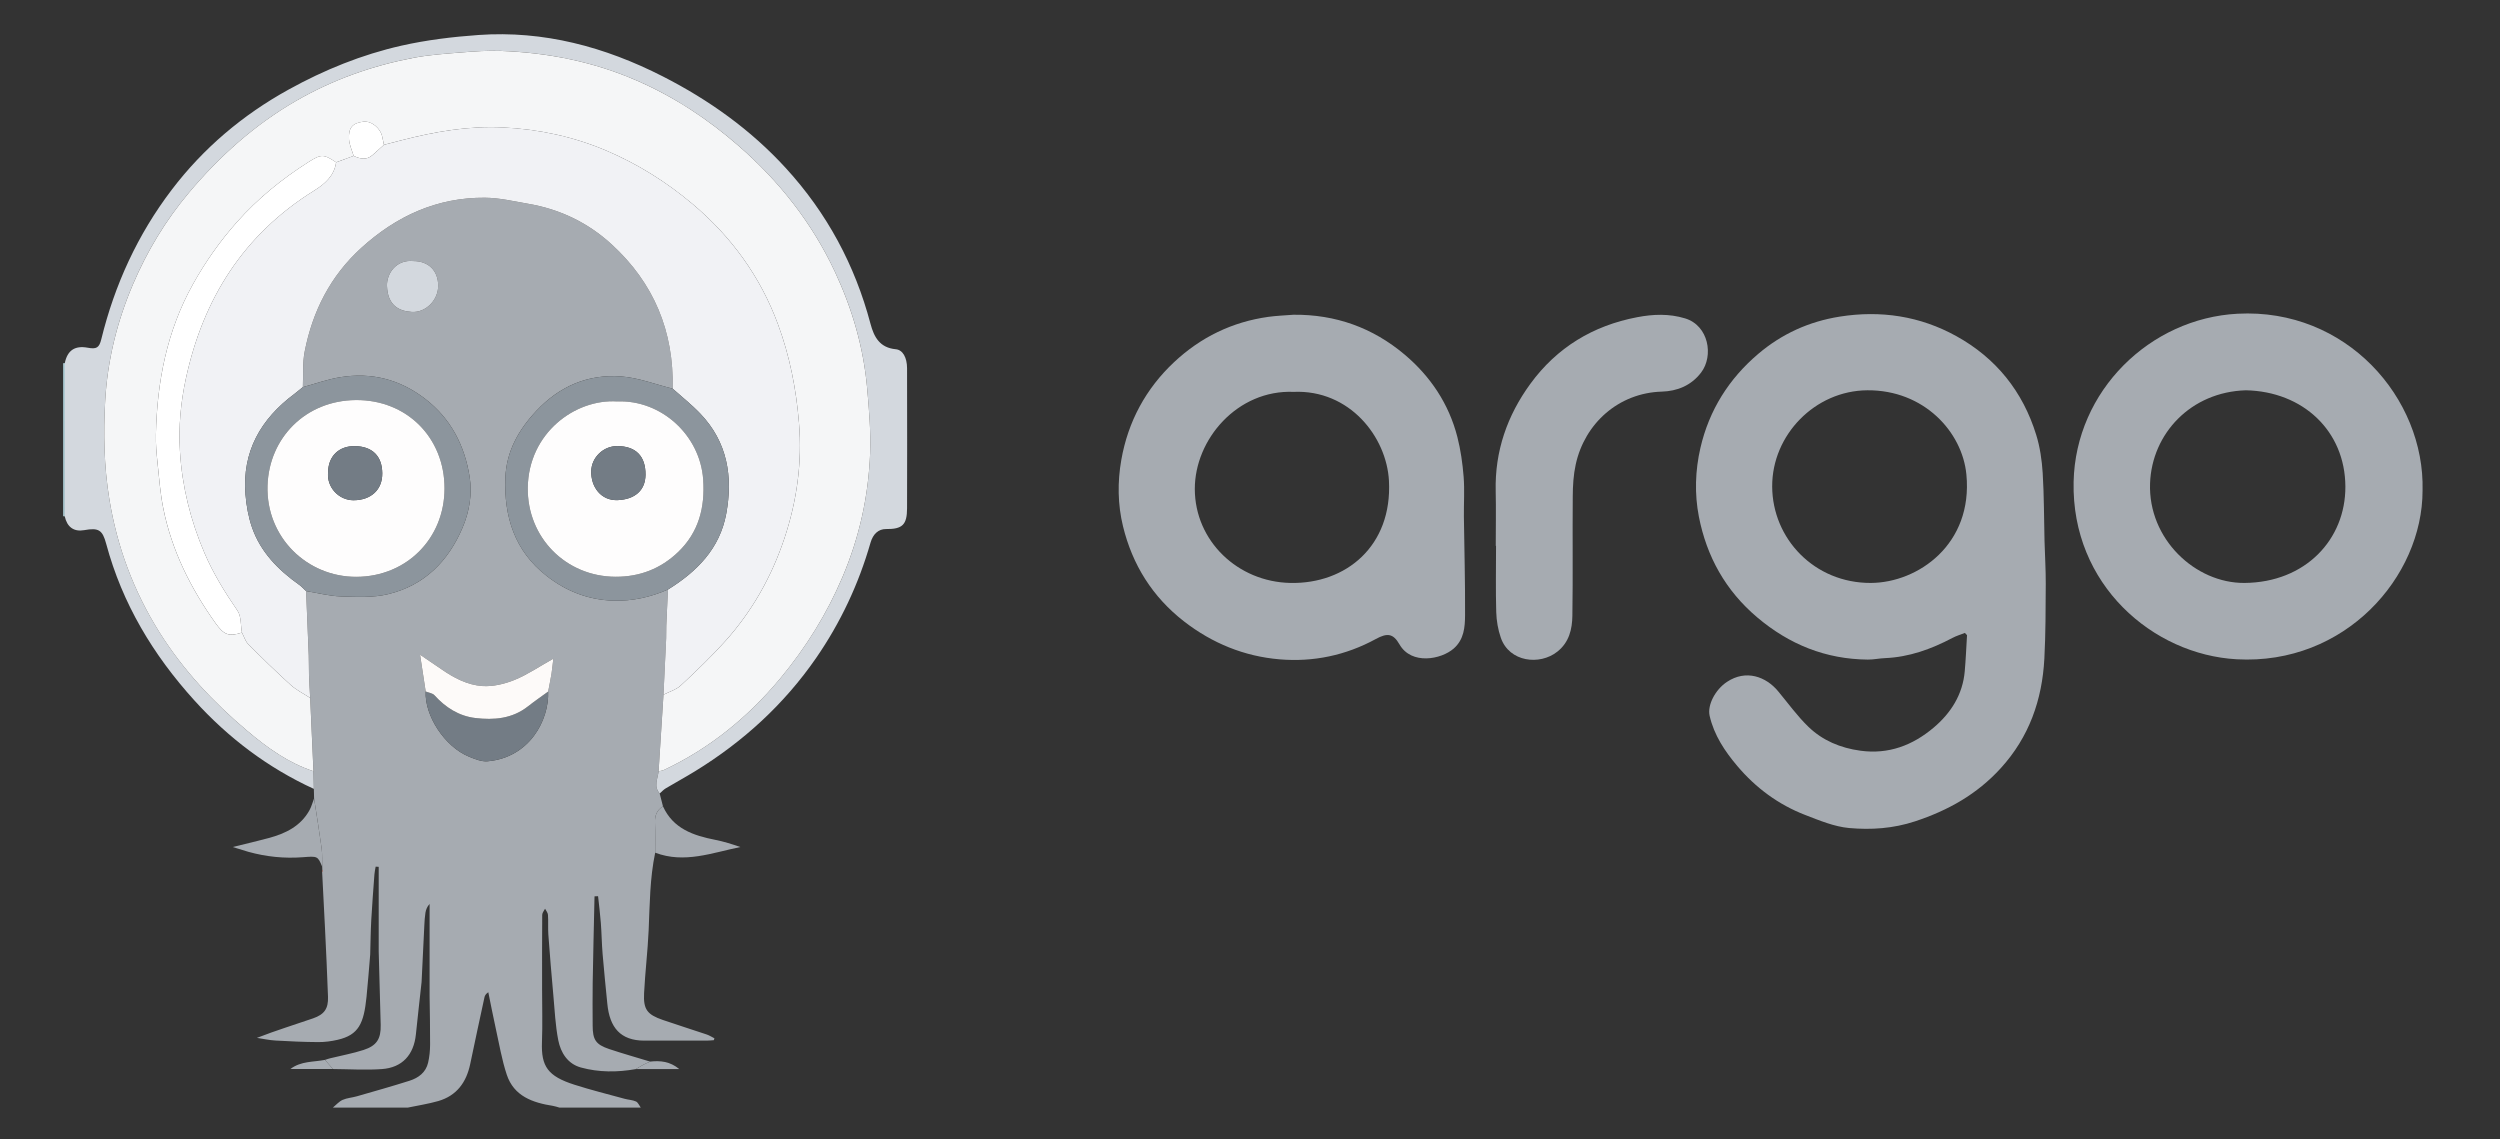<svg width="79" height="36" viewBox="0 0 79 36" fill="none" xmlns="http://www.w3.org/2000/svg">
<rect x="0" y="0" width="79" height="36" fill="#333333" stroke="none"/>
<g clip-path="url(#clip0_563_59206)">
<path d="M20.704 26.945C20.534 27.756 20.533 28.581 20.497 29.403C20.467 30.065 20.386 30.725 20.353 31.386C20.327 31.899 20.452 32.06 20.944 32.23C21.404 32.389 21.869 32.533 22.33 32.689C22.416 32.718 22.494 32.769 22.576 32.81C22.57 32.83 22.563 32.85 22.557 32.87C22.479 32.875 22.4 32.884 22.321 32.884C21.666 32.885 21.011 32.886 20.356 32.884C19.604 32.881 19.265 32.468 19.192 31.723C19.141 31.196 19.085 30.67 19.042 30.143C19.015 29.819 19.012 29.494 18.987 29.17C18.966 28.886 18.929 28.603 18.899 28.32C18.862 28.321 18.825 28.323 18.787 28.324C18.767 29.232 18.744 30.14 18.729 31.047C18.721 31.5 18.727 31.953 18.728 32.406C18.728 32.854 18.825 33.007 19.248 33.149C19.677 33.293 20.113 33.415 20.546 33.547C20.475 33.578 20.402 33.607 20.334 33.643C20.252 33.687 20.174 33.736 20.094 33.783C19.511 33.887 18.926 33.889 18.356 33.733C17.936 33.617 17.719 33.264 17.641 32.87C17.55 32.402 17.528 31.92 17.485 31.444C17.427 30.809 17.375 30.173 17.328 29.537C17.313 29.329 17.33 29.118 17.316 28.909C17.312 28.842 17.256 28.779 17.224 28.715C17.192 28.779 17.135 28.843 17.134 28.908C17.128 29.688 17.13 30.469 17.13 31.249C17.13 31.811 17.147 32.374 17.126 32.936C17.098 33.7 17.312 34.008 18.149 34.276C18.673 34.444 19.208 34.577 19.739 34.722C19.858 34.755 19.988 34.757 20.097 34.807C20.163 34.837 20.199 34.933 20.248 35H17.677C17.61 34.982 17.544 34.957 17.476 34.946C16.832 34.845 16.24 34.642 16.013 33.958C15.856 33.483 15.774 32.984 15.665 32.494C15.581 32.115 15.508 31.734 15.43 31.354C15.348 31.411 15.32 31.462 15.309 31.516C15.157 32.219 15.005 32.922 14.858 33.626C14.737 34.203 14.43 34.626 13.847 34.794C13.534 34.884 13.208 34.932 12.888 35H10.519C10.62 34.917 10.71 34.809 10.825 34.757C10.965 34.695 11.128 34.686 11.277 34.643C11.834 34.483 12.391 34.326 12.943 34.151C13.225 34.061 13.457 33.888 13.528 33.581C13.571 33.396 13.59 33.202 13.591 33.012C13.594 32.502 13.582 31.991 13.575 31.48V28.564C13.498 28.649 13.46 28.744 13.444 28.842C13.423 28.973 13.416 29.106 13.409 29.239C13.379 29.837 13.351 30.434 13.322 31.032C13.262 31.584 13.198 32.136 13.142 32.688C13.076 33.333 12.711 33.738 12.065 33.783C11.553 33.819 11.037 33.785 10.522 33.781C10.438 33.685 10.353 33.589 10.269 33.492C10.324 33.475 10.379 33.454 10.436 33.441C10.787 33.354 11.145 33.29 11.488 33.179C11.905 33.044 12.04 32.828 12.03 32.389C12.012 31.614 11.989 30.84 11.967 30.066V27.392L11.871 27.386C11.858 27.466 11.838 27.546 11.832 27.628C11.797 28.109 11.759 28.59 11.732 29.071C11.712 29.436 11.709 29.802 11.698 30.167C11.66 30.612 11.627 31.058 11.582 31.502C11.497 32.34 11.337 32.704 10.668 32.858C10.469 32.904 10.26 32.932 10.055 32.93C9.605 32.928 9.155 32.907 8.706 32.881C8.509 32.87 8.314 32.826 8.118 32.797C8.713 32.564 9.307 32.383 9.893 32.18C10.252 32.056 10.377 31.87 10.365 31.503C10.341 30.779 10.304 30.056 10.27 29.332C10.242 28.736 10.21 28.14 10.179 27.543C10.184 27.539 10.195 27.535 10.194 27.531C10.194 27.52 10.189 27.508 10.186 27.497L10.182 27.391C10.177 27.195 10.189 26.996 10.163 26.803C10.092 26.277 10.005 25.754 9.925 25.23C9.922 25.13 9.92 25.03 9.918 24.929C9.914 24.743 9.91 24.557 9.906 24.371C9.871 23.599 9.836 22.827 9.802 22.055C9.789 21.808 9.773 21.561 9.764 21.314C9.757 21.114 9.764 20.914 9.757 20.714C9.73 20.035 9.701 19.357 9.672 18.678C10.039 18.737 10.404 18.835 10.773 18.847C11.269 18.863 11.787 18.891 12.263 18.776C13.407 18.501 14.169 17.736 14.62 16.666C14.834 16.159 14.927 15.613 14.841 15.07C14.684 14.08 14.249 13.232 13.438 12.606C12.641 11.989 11.74 11.758 10.751 11.92C10.351 11.985 9.964 12.126 9.571 12.233C9.587 11.859 9.557 11.476 9.628 11.112C9.877 9.832 10.444 8.714 11.423 7.828C12.53 6.826 13.813 6.237 15.323 6.248C15.781 6.251 16.241 6.362 16.697 6.44C17.694 6.612 18.579 7.036 19.323 7.717C20.661 8.94 21.298 10.47 21.257 12.282C20.716 12.148 20.18 11.937 19.632 11.896C18.579 11.816 17.677 12.207 16.947 12.985C16.385 13.584 16 14.268 15.969 15.099C15.923 16.328 16.262 17.412 17.277 18.202C17.894 18.683 18.591 18.956 19.378 18.981C19.981 19 20.556 18.87 21.107 18.63C21.09 19.01 21.071 19.391 21.055 19.771C21.05 19.905 21.057 20.038 21.052 20.172C21.025 20.766 20.995 21.359 20.967 21.953C20.962 22.028 20.957 22.103 20.952 22.177C20.905 22.909 20.859 23.641 20.812 24.373C20.785 24.609 20.648 24.85 20.846 25.075C20.881 25.21 20.915 25.345 20.95 25.48C20.76 25.596 20.691 25.765 20.699 25.985C20.711 26.305 20.703 26.625 20.704 26.945H20.704ZM13.452 21.851C13.412 22.607 14.049 23.593 14.815 23.908C15.003 23.985 15.215 24.074 15.408 24.057C16.73 23.94 17.355 22.759 17.322 21.853C17.357 21.666 17.396 21.48 17.426 21.292C17.451 21.137 17.465 20.98 17.485 20.814C17.05 21.058 16.674 21.316 16.261 21.485C15.946 21.613 15.581 21.701 15.246 21.679C14.771 21.648 14.338 21.419 13.942 21.143C13.739 21.002 13.532 20.865 13.274 20.69C13.34 21.118 13.396 21.485 13.452 21.851V21.851ZM13.064 8.25C12.516 8.196 12.216 8.647 12.229 9.035C12.249 9.638 12.59 9.832 13.013 9.857C13.459 9.884 13.847 9.48 13.846 9.031C13.846 8.554 13.543 8.252 13.064 8.25V8.25Z" fill="#A6ABB1"/>
<path d="M2.046 16.317C2.031 16.316 2.015 16.315 2 16.312V11.477C2.016 11.476 2.032 11.475 2.048 11.474C2.047 13.088 2.047 14.703 2.046 16.317H2.046Z" fill="#C5EDF7"/>
<path d="M62.09 20C61.96 20.052 61.823 20.092 61.7 20.157C61.029 20.511 60.331 20.765 59.563 20.797C59.382 20.804 59.202 20.845 59.021 20.843C57.692 20.831 56.54 20.365 55.528 19.509C54.528 18.664 53.93 17.586 53.684 16.324C53.546 15.61 53.567 14.876 53.733 14.155C54.009 12.958 54.634 11.969 55.561 11.182C56.302 10.552 57.164 10.159 58.136 10.005C59.437 9.8 60.674 9.988 61.819 10.621C63.074 11.314 63.921 12.37 64.344 13.741C64.464 14.127 64.523 14.541 64.549 14.946C64.593 15.662 64.589 16.381 64.607 17.099C64.619 17.549 64.648 18 64.646 18.45C64.642 19.236 64.643 20.023 64.602 20.808C64.533 22.115 64.123 23.289 63.222 24.277C62.472 25.099 61.562 25.61 60.511 25.956C59.819 26.183 59.129 26.227 58.437 26.166C57.964 26.124 57.496 25.927 57.044 25.753C56.197 25.426 55.481 24.895 54.898 24.205C54.505 23.74 54.163 23.23 54.024 22.618C53.948 22.283 54.2 21.795 54.57 21.549C55.176 21.145 55.806 21.385 56.184 21.838C56.501 22.218 56.792 22.625 57.146 22.967C57.596 23.401 58.157 23.636 58.787 23.722C59.681 23.845 60.441 23.551 61.101 22.995C61.646 22.536 62.022 21.95 62.086 21.212C62.119 20.833 62.135 20.452 62.158 20.071C62.135 20.048 62.113 20.024 62.09 20H62.09ZM59.008 12.333C57.353 12.344 55.996 13.745 56.001 15.371C56.006 17.023 57.335 18.429 59.121 18.421C60.605 18.413 62.352 17.203 62.138 14.993C62.008 13.644 60.794 12.32 59.008 12.333Z" fill="#A6ABB1"/>
<path d="M40.875 9.946C42.203 9.933 43.378 10.355 44.384 11.203C45.203 11.893 45.785 12.762 46.053 13.81C46.158 14.22 46.217 14.646 46.251 15.068C46.284 15.485 46.254 15.907 46.259 16.327C46.272 17.363 46.302 18.4 46.296 19.437C46.294 19.816 46.264 20.208 45.937 20.494C45.544 20.839 44.602 21.021 44.224 20.363C44.023 20.013 43.836 19.996 43.477 20.192C42.526 20.711 41.5 20.925 40.434 20.835C39.321 20.741 38.31 20.329 37.42 19.64C36.419 18.865 35.783 17.847 35.487 16.631C35.319 15.944 35.31 15.229 35.434 14.529C35.647 13.32 36.209 12.281 37.101 11.444C37.938 10.659 38.937 10.171 40.083 10.012C40.345 9.976 40.611 9.967 40.875 9.946L40.875 9.946ZM40.878 12.383C39.109 12.31 37.752 13.877 37.756 15.457C37.761 17.094 39.111 18.388 40.777 18.421C42.532 18.457 43.999 17.256 43.891 15.196C43.818 13.801 42.644 12.307 40.878 12.383Z" fill="#A6ABB1"/>
<path d="M76.553 15.501C76.552 18.239 74.096 21.023 70.679 20.833C68.027 20.686 65.457 18.471 65.526 15.229C65.588 12.342 67.945 10.061 70.705 9.914C74.145 9.73 76.627 12.581 76.553 15.501L76.553 15.501ZM70.971 12.333C69.231 12.384 67.999 13.701 67.942 15.272C67.877 17.035 69.375 18.433 70.926 18.421C72.851 18.406 74.122 17.048 74.114 15.374C74.106 13.619 72.775 12.371 70.971 12.333V12.333Z" fill="#A6ABB1"/>
<path d="M2.046 16.316C2.047 14.702 2.047 13.088 2.048 11.474C2.128 11.072 2.367 10.912 2.772 10.988C3.052 11.04 3.135 10.99 3.202 10.716C3.625 8.994 4.35 7.412 5.425 5.999C6.427 4.681 7.667 3.633 9.117 2.832C10.246 2.207 11.435 1.725 12.689 1.442C13.483 1.263 14.302 1.164 15.116 1.106C17.183 0.959 19.116 1.482 20.942 2.413C22.401 3.156 23.724 4.1 24.833 5.313C26.129 6.729 27.016 8.374 27.507 10.23C27.619 10.653 27.802 10.989 28.307 11.036C28.531 11.057 28.661 11.302 28.663 11.632C28.667 12.438 28.666 13.243 28.666 14.049C28.666 14.72 28.665 15.391 28.663 16.063C28.662 16.582 28.517 16.724 27.997 16.718C27.764 16.716 27.589 16.87 27.509 17.147C27.134 18.454 26.563 19.671 25.791 20.79C24.777 22.258 23.485 23.436 21.967 24.369C21.661 24.558 21.343 24.729 21.034 24.914C20.964 24.956 20.908 25.02 20.846 25.075C20.648 24.849 20.784 24.608 20.812 24.373C20.868 24.359 20.929 24.355 20.98 24.331C22.431 23.649 23.642 22.659 24.661 21.432C25.467 20.461 26.129 19.398 26.624 18.233C27.155 16.981 27.446 15.672 27.496 14.319C27.521 13.637 27.463 12.949 27.402 12.268C27.288 10.982 26.931 9.756 26.385 8.591C25.662 7.045 24.63 5.732 23.341 4.609C22.374 3.767 21.322 3.07 20.145 2.555C18.762 1.95 17.314 1.661 15.814 1.608C15.406 1.594 14.994 1.623 14.586 1.656C14.079 1.698 13.569 1.732 13.07 1.826C11.763 2.075 10.523 2.515 9.364 3.183C8.047 3.942 6.936 4.939 5.966 6.094C5.236 6.962 4.653 7.928 4.205 8.976C3.701 10.156 3.396 11.388 3.324 12.66C3.265 13.693 3.286 14.732 3.454 15.764C3.701 17.28 4.225 18.684 5.041 19.983C5.791 21.177 6.742 22.196 7.817 23.099C8.446 23.627 9.11 24.109 9.906 24.371C9.91 24.557 9.914 24.743 9.918 24.929C8.463 24.262 7.214 23.316 6.143 22.134C4.841 20.697 3.864 19.074 3.357 17.189C3.238 16.746 3.122 16.67 2.658 16.753C2.336 16.811 2.119 16.656 2.046 16.316L2.046 16.316Z" fill="#D3D8DE"/>
<path d="M47.266 17.25C47.266 16.672 47.277 16.092 47.264 15.514C47.235 14.256 47.628 13.131 48.36 12.128C49.198 10.98 50.34 10.289 51.733 10.024C52.237 9.927 52.745 9.907 53.249 10.061C53.993 10.287 54.16 11.242 53.754 11.774C53.44 12.185 52.998 12.361 52.515 12.375C51.146 12.415 50.075 13.381 49.793 14.677C49.721 15.004 49.701 15.347 49.699 15.683C49.688 16.942 49.707 18.201 49.687 19.46C49.681 19.885 49.584 20.299 49.211 20.593C48.653 21.035 47.695 20.921 47.427 20.156C47.337 19.898 47.289 19.614 47.281 19.34C47.261 18.644 47.275 17.947 47.275 17.25C47.272 17.25 47.269 17.25 47.266 17.25L47.266 17.25Z" fill="#A6ABB1"/>
<path d="M20.704 26.945C20.703 26.625 20.71 26.305 20.698 25.985C20.69 25.765 20.76 25.596 20.95 25.48C21.273 26.191 21.913 26.403 22.606 26.54C22.872 26.593 23.133 26.674 23.394 26.766C22.503 26.948 21.627 27.295 20.704 26.945L20.704 26.945Z" fill="#A6ABB1"/>
<path d="M20.094 33.783C20.174 33.736 20.252 33.686 20.334 33.643C20.402 33.607 20.475 33.578 20.546 33.546C20.867 33.511 21.171 33.539 21.465 33.783H20.094Z" fill="#A6ABB1"/>
<path d="M9.906 24.371C9.11 24.11 8.445 23.628 7.817 23.099C6.742 22.196 5.791 21.178 5.04 19.984C4.225 18.685 3.7 17.281 3.454 15.764C3.286 14.732 3.265 13.694 3.324 12.661C3.396 11.388 3.701 10.157 4.205 8.977C4.653 7.929 5.236 6.963 5.966 6.094C6.936 4.94 8.046 3.942 9.363 3.183C10.523 2.515 11.763 2.076 13.07 1.827C13.568 1.732 14.079 1.698 14.586 1.657C14.994 1.624 15.406 1.594 15.814 1.609C17.314 1.662 18.762 1.95 20.145 2.556C21.322 3.071 22.374 3.767 23.341 4.61C24.63 5.732 25.662 7.046 26.385 8.591C26.93 9.757 27.288 10.983 27.402 12.268C27.463 12.95 27.521 13.638 27.496 14.32C27.446 15.673 27.155 16.981 26.623 18.233C26.129 19.399 25.467 20.462 24.661 21.433C23.642 22.659 22.431 23.649 20.98 24.331C20.929 24.355 20.868 24.36 20.812 24.373C20.858 23.641 20.905 22.91 20.952 22.178C20.956 22.103 20.961 22.028 20.966 21.953C21.151 21.858 21.367 21.796 21.514 21.66C22.001 21.205 22.485 20.745 22.929 20.249C23.775 19.302 24.388 18.211 24.789 17.009C25.183 15.827 25.351 14.617 25.248 13.363C25.16 12.29 24.956 11.251 24.583 10.244C24.024 8.735 23.108 7.475 21.882 6.444C21.06 5.752 20.156 5.184 19.162 4.76C18.111 4.313 17.014 4.081 15.881 4.027C14.796 3.975 13.735 4.162 12.688 4.432C12.503 4.48 12.318 4.528 12.133 4.576C12.115 4.495 12.096 4.414 12.081 4.333C12.028 4.05 11.738 3.814 11.48 3.846C11.14 3.888 11.004 4.038 11.03 4.405C11.042 4.581 11.124 4.753 11.175 4.927C10.991 4.995 10.806 5.062 10.621 5.13C10.224 4.864 10.145 4.868 9.742 5.125C8.907 5.656 8.147 6.273 7.487 7.017C6.95 7.621 6.492 8.274 6.1 8.976C5.273 10.456 4.962 12.065 4.927 13.739C4.921 14.03 4.946 14.323 4.976 14.613C5.028 15.101 5.064 15.593 5.161 16.072C5.431 17.404 6.027 18.593 6.812 19.694C7.074 20.062 7.232 20.126 7.645 19.989C7.711 20.113 7.751 20.262 7.845 20.356C8.282 20.795 8.725 21.227 9.183 21.642C9.365 21.806 9.594 21.919 9.801 22.055C9.836 22.827 9.871 23.599 9.905 24.371L9.906 24.371Z" fill="#F5F6F7"/>
<path d="M10.621 5.13C10.806 5.062 10.991 4.994 11.175 4.926C11.377 5.021 11.579 5.068 11.769 4.903C11.892 4.796 12.012 4.685 12.133 4.576C12.318 4.528 12.503 4.479 12.688 4.432C13.735 4.162 14.796 3.974 15.881 4.026C17.014 4.08 18.111 4.313 19.162 4.76C20.156 5.184 21.06 5.751 21.882 6.443C23.108 7.475 24.024 8.735 24.583 10.243C24.956 11.251 25.16 12.29 25.248 13.363C25.351 14.617 25.183 15.826 24.789 17.008C24.388 18.211 23.775 19.302 22.929 20.248C22.486 20.744 22.001 21.205 21.514 21.659C21.367 21.796 21.151 21.857 20.966 21.953C20.995 21.359 21.024 20.765 21.051 20.172C21.057 20.038 21.049 19.904 21.055 19.771C21.07 19.391 21.089 19.01 21.107 18.63C22.022 18.063 22.745 17.337 22.949 16.235C23.166 15.062 22.988 13.971 22.131 13.073C21.861 12.789 21.549 12.544 21.256 12.282C21.298 10.47 20.66 8.94 19.323 7.717C18.578 7.036 17.694 6.611 16.696 6.44C16.24 6.361 15.781 6.251 15.322 6.248C13.812 6.237 12.529 6.826 11.423 7.828C10.444 8.714 9.877 9.832 9.627 11.112C9.556 11.476 9.586 11.859 9.57 12.233C9.48 12.306 9.391 12.381 9.299 12.451C8.236 13.244 7.648 14.272 7.757 15.626C7.785 15.976 7.849 16.334 7.963 16.665C8.234 17.446 8.791 18.009 9.454 18.48C9.533 18.536 9.599 18.611 9.672 18.678C9.7 19.356 9.73 20.035 9.756 20.713C9.764 20.913 9.757 21.114 9.764 21.314C9.772 21.561 9.788 21.808 9.801 22.055C9.594 21.919 9.365 21.806 9.183 21.642C8.725 21.227 8.282 20.794 7.845 20.356C7.751 20.261 7.711 20.113 7.645 19.989C7.602 19.756 7.626 19.476 7.504 19.297C7.105 18.715 6.738 18.122 6.46 17.472C6.019 16.442 5.752 15.369 5.686 14.253C5.64 13.485 5.709 12.72 5.873 11.964C6.421 9.439 7.695 7.413 9.92 6.028C10.255 5.819 10.561 5.564 10.621 5.13L10.621 5.13Z" fill="#F1F2F5"/>
<path d="M21.256 12.282C21.549 12.545 21.861 12.79 22.132 13.074C22.988 13.972 23.166 15.062 22.949 16.235C22.745 17.338 22.022 18.063 21.107 18.63C20.556 18.87 19.981 19.001 19.378 18.981C18.591 18.956 17.894 18.683 17.276 18.202C16.262 17.413 15.923 16.329 15.969 15.099C16 14.268 16.385 13.584 16.947 12.986C17.676 12.208 18.579 11.816 19.632 11.896C20.18 11.938 20.715 12.148 21.257 12.282L21.256 12.282ZM19.502 12.686C18.171 12.603 16.704 13.682 16.678 15.405C16.655 16.986 17.882 18.221 19.453 18.226C20.214 18.228 20.875 17.974 21.427 17.446C22.082 16.819 22.28 16.034 22.221 15.16C22.126 13.751 20.896 12.631 19.502 12.686Z" fill="#8C959D"/>
<path d="M9.672 18.678C9.599 18.612 9.533 18.537 9.454 18.48C8.792 18.009 8.234 17.446 7.963 16.665C7.849 16.334 7.785 15.976 7.757 15.627C7.648 14.272 8.236 13.244 9.299 12.451C9.392 12.381 9.48 12.306 9.57 12.233C9.963 12.126 10.351 11.985 10.751 11.92C11.74 11.758 12.641 11.989 13.438 12.606C14.249 13.232 14.684 14.08 14.841 15.07C14.927 15.613 14.834 16.159 14.62 16.666C14.169 17.736 13.407 18.501 12.262 18.776C11.787 18.891 11.269 18.863 10.772 18.847C10.404 18.835 10.038 18.737 9.672 18.678L9.672 18.678ZM14.047 15.432C14.047 13.831 12.854 12.628 11.242 12.642C9.658 12.656 8.501 13.833 8.454 15.345C8.403 16.977 9.702 18.237 11.269 18.228C12.845 18.22 14.047 17.019 14.047 15.432Z" fill="#8C959D"/>
<path d="M17.322 21.853C17.355 22.759 16.73 23.94 15.408 24.056C15.215 24.073 15.003 23.985 14.815 23.908C14.049 23.593 13.412 22.606 13.452 21.851C13.546 21.89 13.669 21.903 13.731 21.972C14.081 22.36 14.507 22.628 15.019 22.689C15.606 22.76 16.188 22.713 16.685 22.32C16.891 22.157 17.109 22.008 17.322 21.853V21.853Z" fill="#737C85"/>
<path d="M17.322 21.853C17.109 22.008 16.892 22.157 16.685 22.32C16.188 22.713 15.606 22.76 15.019 22.689C14.507 22.628 14.081 22.36 13.731 21.972C13.67 21.903 13.546 21.89 13.452 21.851C13.396 21.485 13.34 21.118 13.274 20.689C13.532 20.865 13.739 21.002 13.942 21.143C14.338 21.419 14.771 21.648 15.246 21.679C15.581 21.701 15.946 21.613 16.261 21.485C16.674 21.316 17.05 21.058 17.485 20.814C17.465 20.98 17.451 21.137 17.427 21.292C17.396 21.48 17.357 21.666 17.322 21.853H17.322Z" fill="#FDFAF9"/>
<path d="M13.064 8.25C13.543 8.251 13.846 8.554 13.847 9.031C13.847 9.48 13.459 9.884 13.013 9.857C12.59 9.831 12.249 9.638 12.229 9.034C12.217 8.647 12.516 8.195 13.064 8.25V8.25Z" fill="#D3D8DE"/>
<path d="M10.182 27.391C10.043 27.048 10.03 27.053 9.57 27.088C8.986 27.133 8.409 27.074 7.843 26.916C7.702 26.876 7.563 26.83 7.353 26.766C7.78 26.66 8.138 26.578 8.492 26.482C9.023 26.338 9.501 26.109 9.781 25.6C9.844 25.485 9.877 25.354 9.924 25.23C10.005 25.754 10.092 26.277 10.163 26.803C10.189 26.996 10.177 27.195 10.182 27.391L10.182 27.391Z" fill="#A6ABB1"/>
<path d="M10.522 33.781H9.176C9.515 33.523 9.907 33.565 10.269 33.492C10.353 33.589 10.438 33.685 10.522 33.781H10.522Z" fill="#A6ABB1"/>
<path d="M10.179 27.544C10.174 27.527 10.176 27.512 10.186 27.497C10.189 27.509 10.194 27.52 10.195 27.532C10.195 27.535 10.185 27.54 10.179 27.544Z" fill="#FF5C3F"/>
<path d="M10.621 5.13C10.561 5.564 10.256 5.819 9.92 6.028C7.695 7.413 6.421 9.439 5.873 11.964C5.709 12.72 5.64 13.485 5.686 14.253C5.752 15.369 6.019 16.442 6.46 17.472C6.738 18.122 7.105 18.715 7.504 19.297C7.627 19.476 7.602 19.755 7.645 19.989C7.232 20.125 7.074 20.061 6.812 19.693C6.027 18.592 5.431 17.403 5.162 16.071C5.065 15.592 5.028 15.1 4.977 14.612C4.946 14.322 4.921 14.03 4.927 13.739C4.962 12.064 5.274 10.455 6.1 8.975C6.492 8.273 6.951 7.621 7.487 7.017C8.148 6.272 8.907 5.656 9.742 5.124C10.146 4.867 10.225 4.863 10.622 5.13L10.621 5.13Z" fill="white"/>
<path d="M12.133 4.576C12.012 4.685 11.892 4.796 11.769 4.902C11.579 5.068 11.377 5.021 11.175 4.926C11.124 4.752 11.042 4.581 11.029 4.404C11.004 4.037 11.14 3.887 11.48 3.845C11.738 3.813 12.028 4.049 12.081 4.332C12.096 4.414 12.115 4.495 12.132 4.576L12.133 4.576Z" fill="white"/>
<path d="M19.502 12.685C20.896 12.631 22.126 13.751 22.221 15.159C22.28 16.034 22.082 16.819 21.427 17.446C20.875 17.974 20.214 18.228 19.453 18.226C17.882 18.221 16.655 16.986 16.678 15.405C16.704 13.682 18.171 12.603 19.502 12.685ZM19.505 14.096C19.065 14.094 18.695 14.456 18.683 14.881C18.668 15.398 19.003 15.827 19.52 15.804C20.054 15.781 20.392 15.503 20.398 15.006C20.405 14.414 20.091 14.098 19.505 14.096L19.505 14.096Z" fill="#FEFDFD"/>
<path d="M14.047 15.432C14.047 17.019 12.845 18.219 11.269 18.228C9.703 18.236 8.403 16.977 8.454 15.345C8.502 13.833 9.659 12.656 11.242 12.642C12.854 12.628 14.047 13.83 14.047 15.432ZM10.368 14.919C10.318 15.403 10.712 15.811 11.177 15.808C11.728 15.804 12.085 15.472 12.08 14.956C12.076 14.419 11.773 14.106 11.215 14.097C10.708 14.089 10.372 14.42 10.368 14.919Z" fill="#FEFDFD"/>
<path d="M19.505 14.096C20.091 14.098 20.405 14.414 20.398 15.006C20.392 15.503 20.054 15.781 19.52 15.804C19.003 15.827 18.668 15.398 18.683 14.881C18.695 14.456 19.065 14.094 19.505 14.096L19.505 14.096Z" fill="#737C85"/>
<path d="M10.368 14.919C10.372 14.42 10.708 14.089 11.215 14.097C11.773 14.106 12.075 14.419 12.08 14.956C12.085 15.472 11.728 15.804 11.177 15.808C10.712 15.811 10.318 15.403 10.368 14.919Z" fill="#737C85"/>
</g>
<defs>
<clipPath id="clip0_563_59206">
<rect width="74.648" height="34" fill="white" transform="translate(2 1)"/>
</clipPath>
</defs>
</svg>

